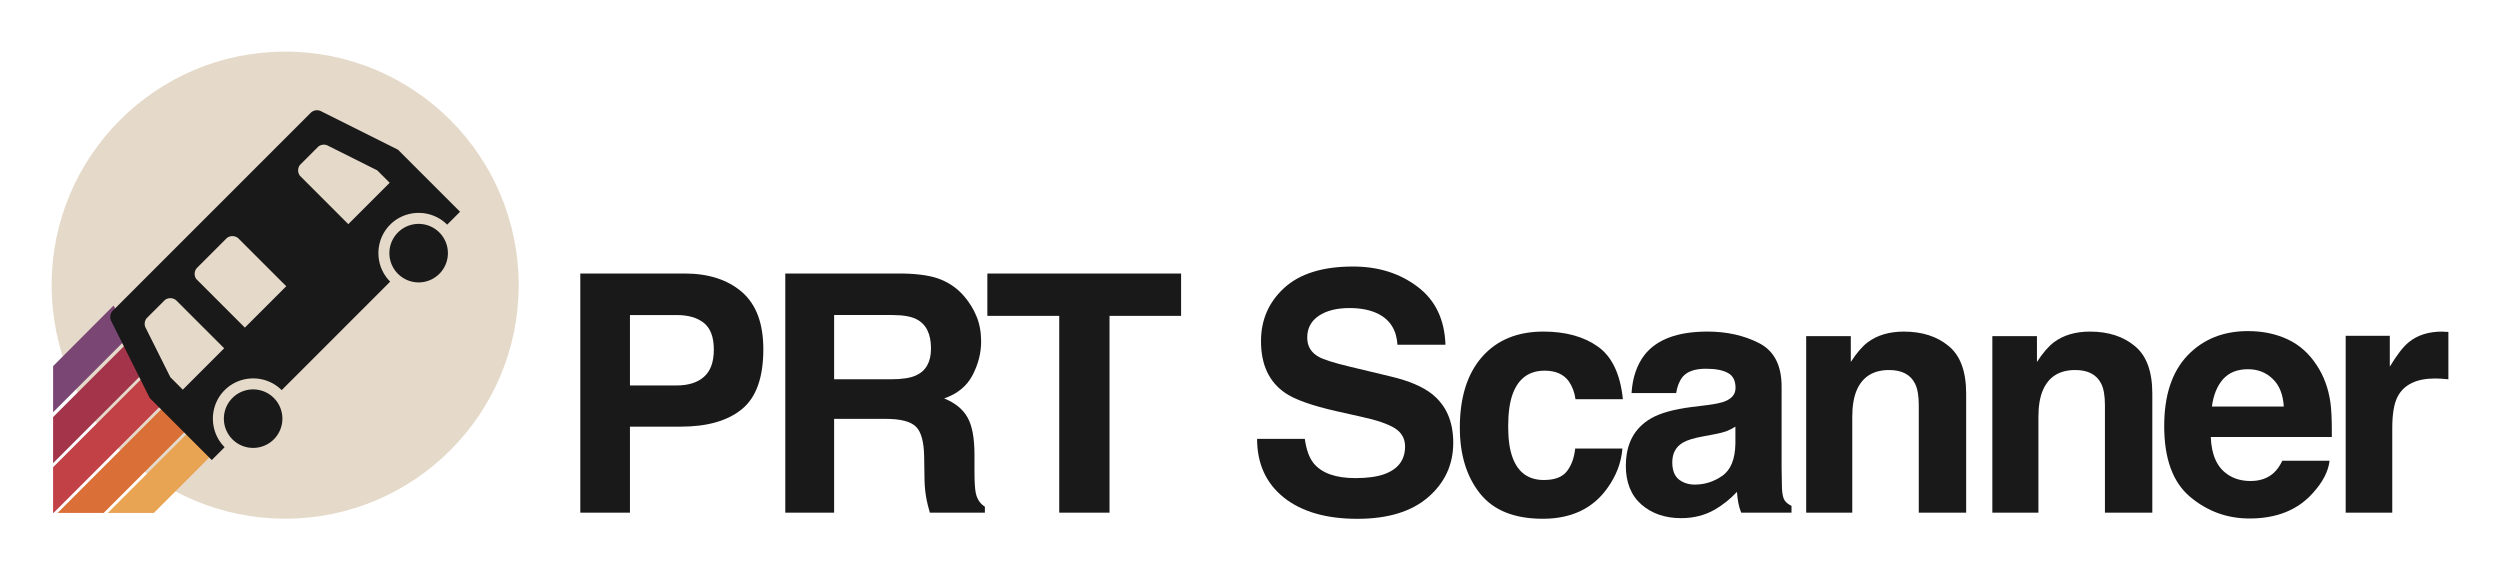 <?xml version="1.0" encoding="UTF-8" standalone="no"?>
<svg
   xmlns:dc="http://purl.org/dc/elements/1.1/"
   xmlns:cc="http://creativecommons.org/ns#"
   xmlns:rdf="http://www.w3.org/1999/02/22-rdf-syntax-ns#"
   xmlns:svg="http://www.w3.org/2000/svg"
   xmlns="http://www.w3.org/2000/svg"
   xmlns:sodipodi="http://sodipodi.sourceforge.net/DTD/sodipodi-0.dtd"
   xmlns:inkscape="http://www.inkscape.org/namespaces/inkscape"
   id="svg1293"
   version="1.1"
   viewBox="0 0 128.161 29.243"
   height="110.525"
   width="484.388"
   sodipodi:docname="SimpleLogo.svg"
   inkscape:export-filename="/home/digglesby/PRTCover.png"
   inkscape:export-xdpi="96"
   inkscape:export-ydpi="96"
   inkscape:version="0.92.3 (2405546, 2018-03-11)">
  <sodipodi:namedview
     pagecolor="#ffffff"
     bordercolor="#666666"
     borderopacity="1"
     objecttolerance="10"
     gridtolerance="10"
     guidetolerance="10"
     inkscape:pageopacity="0"
     inkscape:pageshadow="2"
     inkscape:window-width="1596"
     inkscape:window-height="861"
     id="namedview1394"
     showgrid="false"
     inkscape:zoom="0.28463747"
     inkscape:cx="1121.4533"
     inkscape:cy="178.13335"
     inkscape:window-x="0"
     inkscape:window-y="18"
     inkscape:window-maximized="0"
     inkscape:current-layer="layer1" />
  <defs
     id="defs1287" />
  <g
     transform="translate(2.092,-66.932)"
     id="layer1">
    <g
       transform="translate(-129.489,-96.52)"
       id="g1288">
      <circle
         style="fill:#e5d9c9;fill-opacity:1;stroke:none;stroke-width:0.1;stroke-linecap:round;stroke-linejoin:round;stroke-miterlimit:4;stroke-dasharray:none;stroke-opacity:1;paint-order:stroke fill markers"
         id="path1799"
         cx="142.015"
         cy="178.07"
         r="11.972" />
      <g
         id="g1781"
         transform="matrix(0.874,-0.874,0.79,0.79,-35.994,244.317)">
        <path
           style="fill:#7a4674;fill-opacity:1;stroke:none;stroke-width:17.769;stroke-miterlimit:4;stroke-dasharray:none;stroke-opacity:1"
           d="M -219.508,532.73 -231.25,544.498 v 8.959 l 14.855,-14.855 z"
           transform="matrix(0.151,0.167,-0.151,0.167,247.693,13.521)"
           id="path1771" />
        <path
           style="fill:#a4344a;fill-opacity:1;stroke:none;stroke-width:17.769;stroke-miterlimit:4;stroke-dasharray:none;stroke-opacity:1"
           d="M -216.072,539.217 -231.25,554.395 v 8.957 l 19.383,-19.383 z"
           transform="matrix(0.151,0.167,-0.151,0.167,247.693,13.521)"
           id="path1773" />
        <path
           style="fill:#c24146;fill-opacity:1;stroke:none;stroke-width:17.769;stroke-miterlimit:4;stroke-dasharray:none;stroke-opacity:1"
           d="M -213.426,546.318 -231.25,564.143 v 8.877 h 0.082 l 24.145,-24.145 z"
           transform="matrix(0.151,0.167,-0.151,0.167,247.693,13.521)"
           id="path1775" />
        <path
           style="fill:#da6f37;fill-opacity:1;stroke:none;stroke-width:17.769;stroke-miterlimit:4;stroke-dasharray:none;stroke-opacity:1"
           d="m -208.396,551.039 -21.982,21.98 h 8.959 l 16.32,-16.32 z"
           transform="matrix(0.151,0.167,-0.151,0.167,247.693,13.521)"
           id="path1777" />
        <path
           style="fill:#e8a353;fill-opacity:1;stroke:none;stroke-width:17.769;stroke-miterlimit:4;stroke-dasharray:none;stroke-opacity:1"
           d="m -203.117,555.506 -17.514,17.514 h 8.959 l 12.334,-12.334 z"
           transform="matrix(0.151,0.167,-0.151,0.167,247.693,13.521)"
           id="path1779" />
      </g>
      <g
         style="fill:#191919;fill-opacity:1"
         transform="matrix(0.667,-0.667,0.667,0.667,-63.597,152.84)"
         id="g1769">
        <path
           id="path1767"
           d="m 127.601,167.404 a 0.489,0.489 0 0 0 -0.44,0.32 l -1.483,4.451 v 4.771 h 0.989 v -6.2e-4 c 0,-1.203 0.988,-2.19 2.191,-2.19 1.203,0 2.193,0.987 2.193,2.19 v 6.2e-4 h 8.339 v -6.2e-4 c 0,-1.203 0.987,-2.19 2.19,-2.19 1.203,0 2.19,0.987 2.19,2.19 v 6.2e-4 h 0.99 v -4.771 l -1.486,-4.457 a 0.489,0.489 0 0 0 -0.437,-0.314 h -0.005 -1.253 -13.974 z m 1.024,1.59 h 1.395 a 0.489,0.489 0 0 1 0.429,0.454 v 2.726 0.954 h -3.18 v -0.954 l 0.968,-2.902 a 0.489,0.489 0 0 1 0.389,-0.278 z m 3.838,0 h 2.325 a 0.489,0.489 0 0 1 0.431,0.451 v 3.684 h -3.18 v -3.738 a 0.489,0.489 0 0 1 0.424,-0.396 z m 7.956,0 h 1.397 a 0.489,0.489 0 0 1 0.391,0.29 l 0.963,2.89 v 0.954 h -3.18 v -0.954 -2.752 a 0.489,0.489 0 0 1 0.429,-0.429 z m -11.561,6.361 a 1.59,1.59 0 0 0 -1.59,1.59 1.59,1.59 0 0 0 1.59,1.59 1.59,1.59 0 0 0 1.59,-1.59 1.59,1.59 0 0 0 -1.59,-1.59 z m 12.721,0 a 1.59,1.59 0 0 0 -1.59,1.59 1.59,1.59 0 0 0 1.59,1.59 1.59,1.59 0 0 0 1.59,-1.59 1.59,1.59 0 0 0 -1.59,-1.59 z"
           style="fill:#191919;fill-opacity:1;stroke:none;stroke-width:0.12;stroke-linecap:round;stroke-linejoin:round;stroke-miterlimit:4;stroke-dasharray:none;stroke-opacity:1" />
      </g>
    </g>
    <g
       id="text1273-3"
       style="font-style:normal;font-weight:normal;font-size:17.035px;line-height:1.25;font-family:sans-serif;letter-spacing:0px;word-spacing:0px;fill:#191919;fill-opacity:1;stroke:none;stroke-width:0.426"
       aria-label="PRT Scanner">
      <path
         id="path903"
         style="font-style:normal;font-variant:normal;font-weight:bold;font-stretch:normal;font-family:Helvetica;-inkscape-font-specification:'Helvetica Bold';letter-spacing:-0.871px;fill:#191919;fill-opacity:1;stroke-width:0.426"
         d="M 27.657,93.213 V 80.953 h 5.34 q 1.847,0 2.945,0.948 1.098,0.948 1.098,2.936 0,2.171 -1.098,3.069 -1.098,0.898 -3.136,0.898 h -2.604 v 4.408 z m 2.545,-6.521 h 2.387 q 0.907,0 1.406,-0.441 0.507,-0.441 0.507,-1.397 0,-0.957 -0.507,-1.364 -0.499,-0.408 -1.406,-0.408 h -2.387 z" />
      <path
         id="path905"
         style="font-style:normal;font-variant:normal;font-weight:bold;font-stretch:normal;font-family:Helvetica;-inkscape-font-specification:'Helvetica Bold';letter-spacing:-0.871px;fill:#191919;fill-opacity:1;stroke-width:0.426"
         d="M 38.165,93.213 V 80.953 h 6.014 q 1.289,0.025 1.98,0.316 0.699,0.291 1.181,0.857 0.399,0.466 0.632,1.031 0.233,0.566 0.233,1.289 0,0.873 -0.441,1.722 -0.441,0.84 -1.456,1.189 0.848,0.341 1.198,0.973 0.358,0.624 0.358,1.913 v 0.823 q 0,0.84 0.067,1.14 0.1,0.474 0.466,0.699 v 0.308 H 45.576 Q 45.46,92.806 45.41,92.556 45.31,92.04 45.302,91.5 l -0.017,-1.14 Q 45.269,89.187 44.853,88.796 44.445,88.405 43.314,88.405 h -2.645 v 4.808 z m 2.504,-6.837 h 2.903 q 0.865,0 1.298,-0.2 0.765,-0.349 0.765,-1.381 0,-1.115 -0.74,-1.497 -0.416,-0.216 -1.248,-0.216 h -2.978 z" />
      <path
         id="path907"
         style="font-style:normal;font-variant:normal;font-weight:bold;font-stretch:normal;font-family:Helvetica;-inkscape-font-specification:'Helvetica Bold';letter-spacing:-0.871px;fill:#191919;fill-opacity:1;stroke-width:0.426"
         d="m 48.524,83.124 v -2.171 h 9.932 v 2.171 H 54.787 V 93.213 H 52.209 V 83.124 Z" />
      <path
         id="path909"
         style="font-style:normal;font-variant:normal;font-weight:bold;font-stretch:normal;font-family:Helvetica;-inkscape-font-specification:'Helvetica Bold';letter-spacing:-0.871px;fill:#191919;fill-opacity:1;stroke-width:0.426"
         d="m 62.353,89.429 h 2.445 q 0.116,0.84 0.457,1.256 0.624,0.757 2.138,0.757 0.907,0 1.472,-0.2 1.073,-0.383 1.073,-1.422 0,-0.607 -0.532,-0.94 -0.532,-0.324 -1.672,-0.574 l -1.298,-0.291 q -1.913,-0.433 -2.645,-0.94 -1.239,-0.848 -1.239,-2.653 0,-1.647 1.198,-2.737 1.198,-1.09 3.518,-1.09 1.938,0 3.302,1.031 1.372,1.023 1.439,2.978 h -2.462 q -0.067,-1.106 -0.965,-1.572 -0.599,-0.308 -1.489,-0.308 -0.99,0 -1.58,0.399 -0.591,0.399 -0.591,1.115 0,0.657 0.582,0.982 0.374,0.216 1.597,0.507 l 2.113,0.507 q 1.389,0.333 2.096,0.89 1.098,0.865 1.098,2.504 0,1.68 -1.289,2.795 -1.281,1.106 -3.627,1.106 -2.396,0 -3.768,-1.09 -1.372,-1.098 -1.372,-3.011 z m 4.933,-8.85 z" />
      <path
         id="path911"
         style="font-style:normal;font-variant:normal;font-weight:bold;font-stretch:normal;font-family:Helvetica;-inkscape-font-specification:'Helvetica Bold';letter-spacing:-0.871px;fill:#191919;fill-opacity:1;stroke-width:0.426"
         d="m 72.745,88.863 q 0,-2.337 1.14,-3.635 1.14,-1.298 3.144,-1.298 1.705,0 2.787,0.765 1.09,0.765 1.289,2.703 h -2.429 q -0.067,-0.507 -0.341,-0.915 -0.399,-0.549 -1.239,-0.549 -1.198,0 -1.639,1.189 -0.233,0.632 -0.233,1.68 0,0.998 0.233,1.605 0.424,1.131 1.597,1.131 0.832,0 1.181,-0.449 0.349,-0.449 0.424,-1.165 h 2.421 q -0.083,1.081 -0.782,2.046 -1.115,1.555 -3.302,1.555 -2.188,0 -3.219,-1.298 -1.031,-1.298 -1.031,-3.369 z m 4.325,-4.957 z" />
      <path
         id="path913"
         style="font-style:normal;font-variant:normal;font-weight:bold;font-stretch:normal;font-family:Helvetica;-inkscape-font-specification:'Helvetica Bold';letter-spacing:-0.871px;fill:#191919;fill-opacity:1;stroke-width:0.426"
         d="m 81.257,90.801 q 0,-1.672 1.289,-2.421 0.707,-0.408 2.079,-0.582 l 0.807,-0.1 q 0.657,-0.083 0.94,-0.208 0.507,-0.216 0.507,-0.674 0,-0.557 -0.391,-0.765 -0.383,-0.216 -1.131,-0.216 -0.84,0 -1.189,0.416 -0.25,0.308 -0.333,0.832 h -2.287 q 0.075,-1.189 0.665,-1.955 0.94,-1.198 3.227,-1.198 1.489,0 2.645,0.591 1.156,0.591 1.156,2.229 v 4.159 q 0,0.433 0.017,1.048 0.025,0.466 0.141,0.632 0.116,0.166 0.349,0.274 v 0.349 h -2.579 q -0.108,-0.274 -0.15,-0.516 -0.042,-0.241 -0.067,-0.549 -0.491,0.532 -1.131,0.907 -0.765,0.441 -1.73,0.441 -1.231,0 -2.038,-0.699 -0.799,-0.707 -0.799,-1.996 z m 2.379,-0.175 q 0,0.607 0.333,0.882 0.341,0.266 0.823,0.266 0.765,0 1.406,-0.449 0.649,-0.449 0.674,-1.639 v -0.882 q -0.225,0.141 -0.457,0.233 -0.225,0.083 -0.624,0.158 l -0.532,0.1 q -0.749,0.133 -1.073,0.324 -0.549,0.324 -0.549,1.006 z m 1.921,-6.721 z" />
      <path
         id="path915"
         style="font-style:normal;font-variant:normal;font-weight:bold;font-stretch:normal;font-family:Helvetica;-inkscape-font-specification:'Helvetica Bold';letter-spacing:-0.871px;fill:#191919;fill-opacity:1;stroke-width:0.426"
         d="m 90.501,93.213 v -9.05 h 2.287 v 1.323 q 0.457,-0.699 0.865,-1.006 0.732,-0.549 1.855,-0.549 1.406,0 2.296,0.74 0.898,0.732 0.898,2.437 v 6.105 h -2.429 v -5.515 q 0,-0.715 -0.191,-1.098 -0.349,-0.699 -1.331,-0.699 -1.206,0 -1.655,1.023 -0.233,0.541 -0.233,1.381 v 4.908 z m 4.134,-9.308 z" />
      <path
         id="path917"
         style="font-style:normal;font-variant:normal;font-weight:bold;font-stretch:normal;font-family:Helvetica;-inkscape-font-specification:'Helvetica Bold';letter-spacing:-0.871px;fill:#191919;fill-opacity:1;stroke-width:0.426"
         d="m 100.044,93.213 v -9.05 h 2.287 v 1.323 q 0.457,-0.699 0.865,-1.006 0.732,-0.549 1.855,-0.549 1.406,0 2.296,0.74 0.898,0.732 0.898,2.437 v 6.105 h -2.429 v -5.515 q 0,-0.715 -0.191,-1.098 -0.349,-0.699 -1.331,-0.699 -1.206,0 -1.655,1.023 -0.233,0.541 -0.233,1.381 v 4.908 z m 4.134,-9.308 z" />
      <path
         id="path919"
         style="font-style:normal;font-variant:normal;font-weight:bold;font-stretch:normal;font-family:Helvetica;-inkscape-font-specification:'Helvetica Bold';letter-spacing:-0.871px;fill:#191919;fill-opacity:1;stroke-width:0.426"
         d="m 108.855,88.771 q 0,-2.354 1.189,-3.61 1.198,-1.256 3.103,-1.256 1.131,0 2.038,0.424 0.907,0.424 1.497,1.339 0.532,0.807 0.69,1.872 0.075,0.524 0.075,1.447 0,0.166 0,0.349 h -6.205 q 0.05,1.364 0.857,1.913 0.491,0.341 1.181,0.341 0.732,0 1.189,-0.416 0.25,-0.225 0.441,-0.624 h 2.421 q -0.091,0.807 -0.84,1.639 -1.165,1.323 -3.261,1.323 -1.73,0 -3.053,-1.115 -1.323,-1.115 -1.323,-3.627 z m 2.445,-0.998 h 3.685 q -0.058,-0.94 -0.574,-1.422 -0.507,-0.491 -1.264,-0.491 -0.823,0 -1.281,0.516 -0.449,0.516 -0.566,1.397 z m 2.013,-3.868 z" />
      <path
         id="path921"
         style="font-style:normal;font-variant:normal;font-weight:bold;font-stretch:normal;font-family:Helvetica;-inkscape-font-specification:'Helvetica Bold';letter-spacing:-0.871px;fill:#191919;fill-opacity:1;stroke-width:0.426"
         d="M 118.158,93.213 V 84.147 H 120.42 v 1.58 q 0.549,-0.907 0.957,-1.239 0.665,-0.557 1.73,-0.557 0.067,0 0.108,0.008 0.05,0 0.208,0.008 v 2.429 q -0.225,-0.025 -0.399,-0.033 -0.175,-0.008 -0.283,-0.008 -1.431,0 -1.921,0.932 -0.274,0.524 -0.274,1.614 v 4.334 z" />
    </g>
  </g>
</svg>
